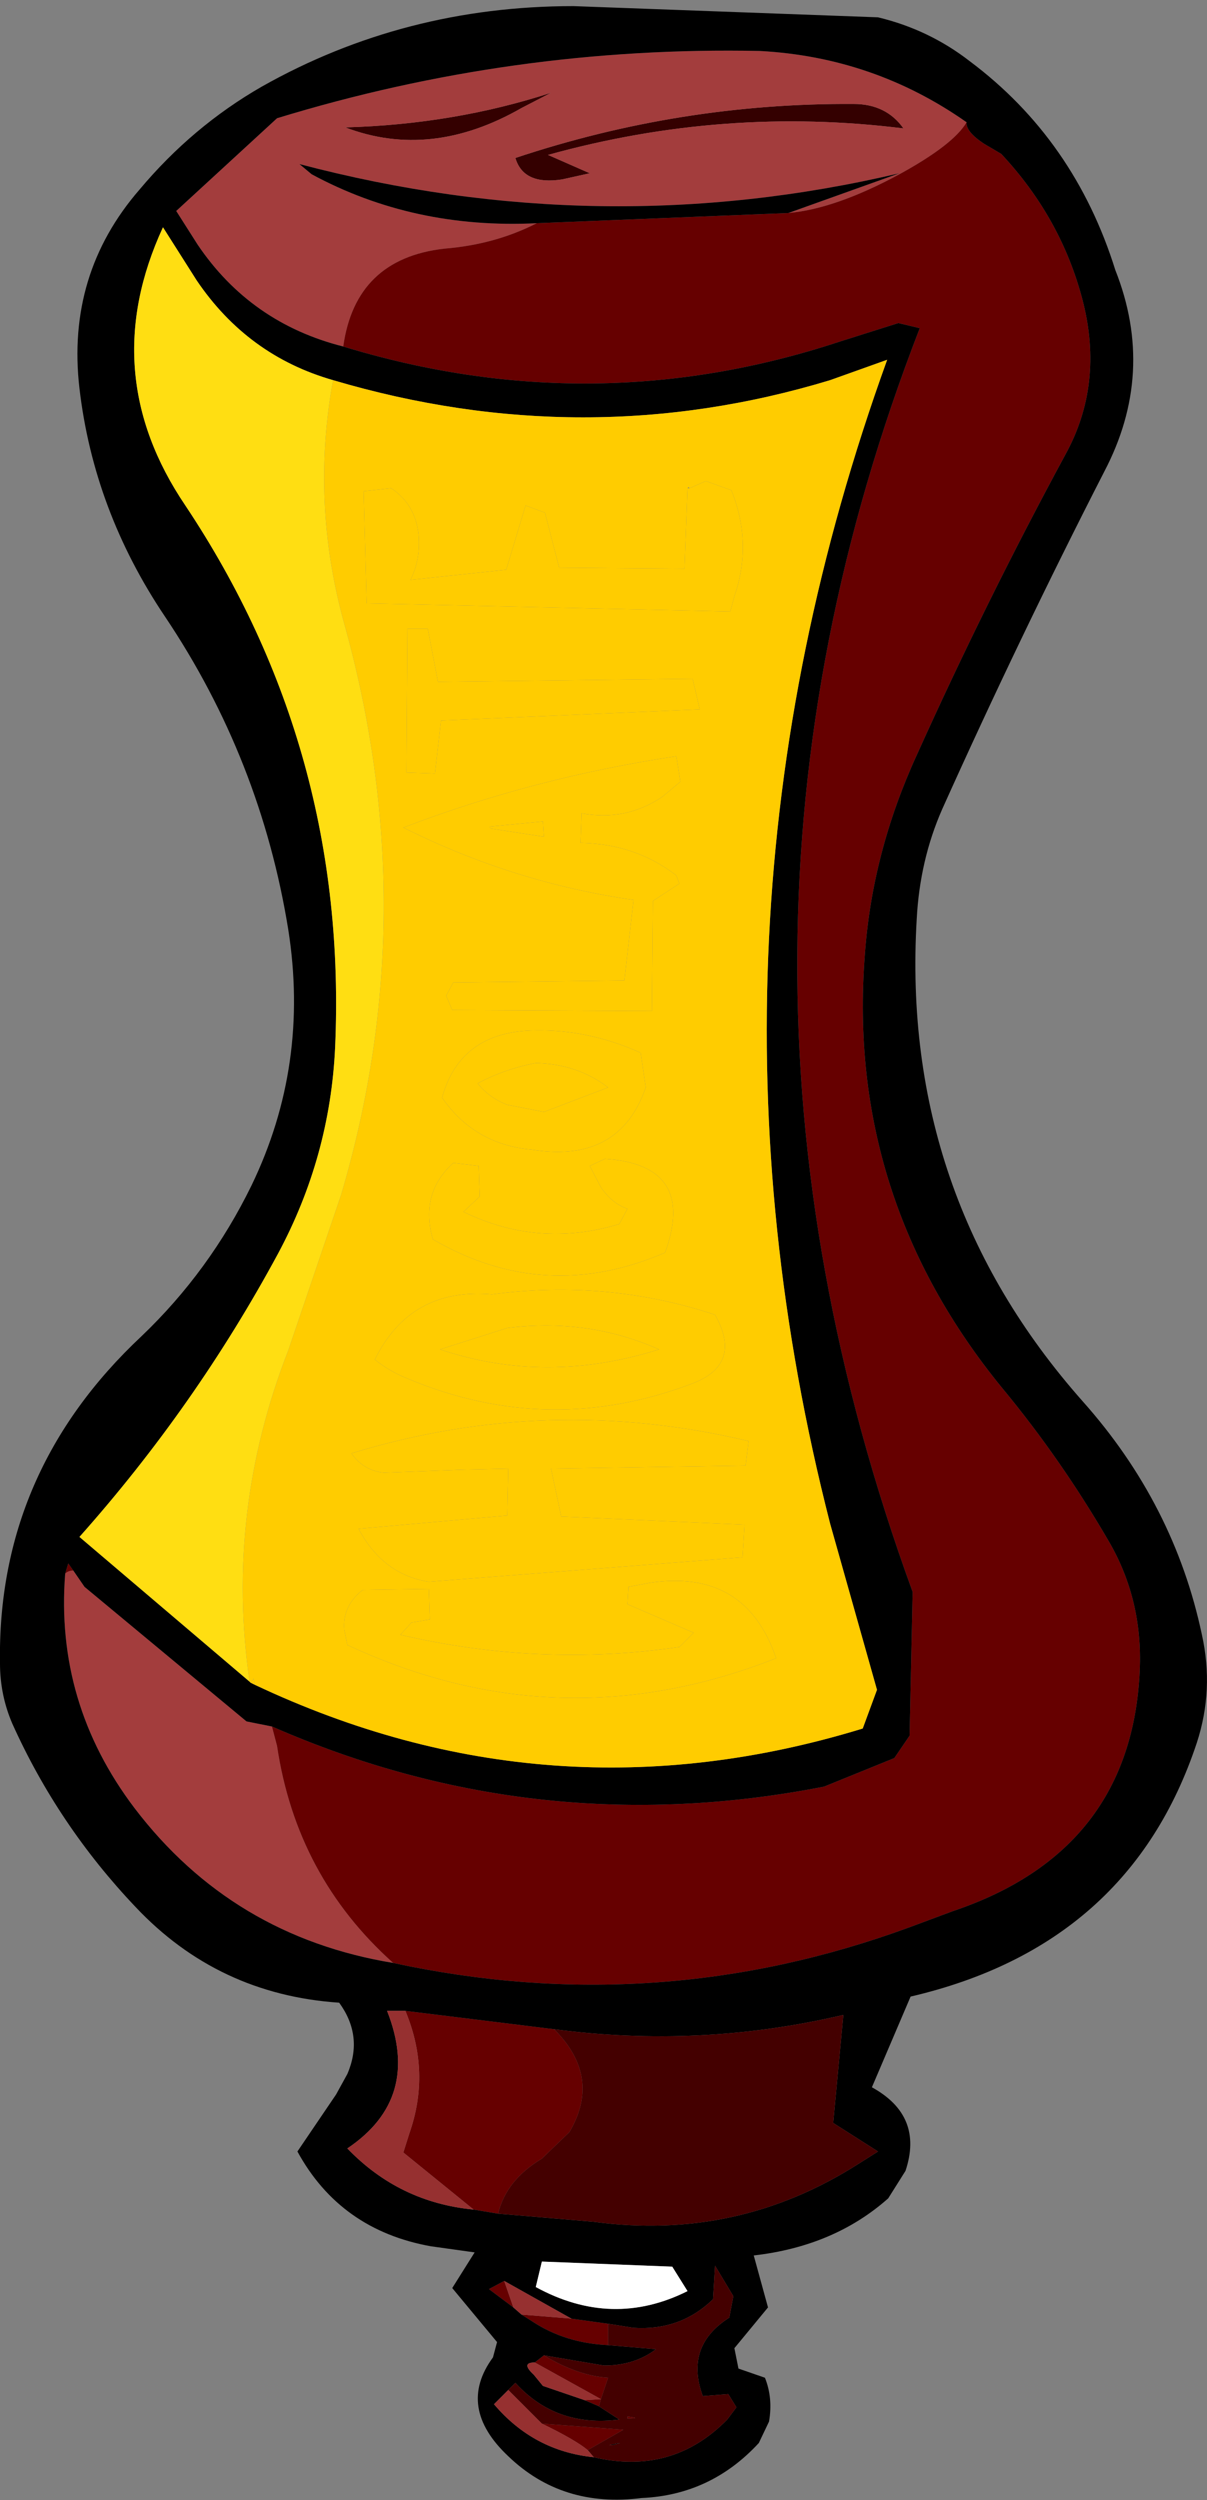 <?xml version="1.0" encoding="UTF-8" standalone="no"?>
<svg xmlns:xlink="http://www.w3.org/1999/xlink" height="122.65px" width="59.25px" xmlns="http://www.w3.org/2000/svg">
  <rect width="100%" height="100%" fill="#808080" stroke="none"/>
  <g transform="matrix(1.0, 0.0, 0.0, 1.0, 0.0, 0.0)">
    <path d="M41.9 5.1 Q43.5 5.1 44.35 6.3 35.55 5.2 26.9 7.6 L28.95 8.5 27.6 8.8 Q25.7 9.1 25.3 7.75 33.4 5.05 41.9 5.1 M27.05 4.55 L25.6 5.3 Q21.15 7.85 16.95 6.25 22.3 6.1 27.05 4.55" fill="#340000" fill-rule="evenodd" stroke="none"/>
    <path d="M41.9 5.1 Q33.4 5.05 25.3 7.75 25.7 9.1 27.6 8.8 L28.95 8.5 26.9 7.6 Q35.55 5.2 44.35 6.3 43.5 5.1 41.9 5.1 M47.45 6.0 Q46.8 7.1 44.15 8.55 41.0 10.25 38.7 10.45 L44.15 8.5 Q29.5 11.95 14.7 8.05 L15.3 8.55 Q20.3 11.25 26.35 10.95 24.3 12.0 21.8 12.2 17.45 12.7 16.85 17.0 12.3 15.85 9.7 12.0 L8.65 10.35 13.6 5.8 Q25.2 2.25 37.3 2.5 42.9 2.8 47.45 6.0 M13.35 84.7 L13.6 85.65 Q14.55 92.05 19.3 96.3 11.4 95.0 6.6 88.7 2.7 83.55 3.2 77.2 3.35 77.05 3.6 77.05 L4.15 77.85 12.1 84.45 13.35 84.7 M27.05 4.55 Q22.3 6.1 16.95 6.25 21.15 7.85 25.6 5.3 L27.05 4.55" fill="#a33d3d" fill-rule="evenodd" stroke="none"/>
    <path d="M47.45 6.0 Q47.4 6.45 48.3 7.05 L49.15 7.55 Q52.1 10.7 53.15 14.75 54.2 18.85 52.3 22.3 48.4 29.5 45.0 37.05 42.8 41.85 42.45 46.9 41.55 58.75 49.2 68.1 52.1 71.6 54.45 75.65 56.1 78.5 55.95 81.95 55.55 90.8 46.8 93.75 L44.65 94.55 Q32.25 99.1 19.3 96.3 14.55 92.05 13.6 85.65 L13.35 84.7 Q26.35 90.4 40.45 87.65 L43.9 86.25 44.65 85.15 44.8 78.1 Q33.3 46.6 45.15 16.1 L44.1 15.85 41.25 16.75 Q29.15 20.75 16.85 17.0 17.45 12.7 21.8 12.2 24.3 12.0 26.35 10.95 L38.7 10.45 Q41.0 10.25 44.15 8.55 46.8 7.1 47.45 6.0 M3.2 77.2 L3.35 76.7 3.6 77.05 Q3.35 77.05 3.2 77.2 M19.9 98.65 L27.2 99.55 Q29.55 101.9 27.95 104.6 L26.6 105.9 Q24.85 106.95 24.45 108.6 L23.25 108.4 19.8 105.6 20.1 104.65 Q21.15 101.65 19.9 98.65 M28.05 113.75 L29.85 114.0 29.85 115.05 Q27.75 114.95 26.15 113.9 L25.6 113.55 28.05 113.75 M29.4 118.05 L28.7 117.75 29.5 117.7 29.4 118.05 M26.25 115.9 L26.7 115.55 Q28.35 116.55 29.85 116.65 L29.5 117.7 26.25 115.9 M25.2 113.2 L24.0 112.3 24.75 111.9 25.2 113.2 M28.85 120.2 Q28.25 119.7 26.6 118.9 L30.6 119.2 28.85 120.2 M30.8 118.65 L30.8 118.55 Q31.55 118.65 30.8 118.65" fill="#660000" fill-rule="evenodd" stroke="none"/>
    <path d="M19.3 96.3 Q32.25 99.1 44.65 94.55 L46.8 93.75 Q55.55 90.8 55.95 81.95 56.1 78.5 54.45 75.65 52.1 71.6 49.2 68.1 41.55 58.75 42.45 46.9 42.8 41.85 45.0 37.05 48.4 29.5 52.3 22.3 54.2 18.85 53.15 14.75 52.1 10.7 49.15 7.55 L48.3 7.05 Q47.4 6.45 47.45 6.0 42.9 2.8 37.3 2.5 25.2 2.25 13.6 5.8 L8.65 10.35 9.7 12.0 Q12.3 15.85 16.85 17.0 29.15 20.75 41.25 16.75 L44.1 15.85 45.15 16.1 Q33.3 46.6 44.8 78.1 L44.65 85.15 43.9 86.25 40.45 87.65 Q26.35 90.4 13.35 84.7 L12.1 84.45 4.15 77.85 3.6 77.05 3.35 76.7 3.2 77.2 Q2.7 83.55 6.6 88.7 11.4 95.0 19.3 96.3 M38.7 10.45 L26.35 10.95 Q20.3 11.25 15.3 8.55 L14.7 8.05 Q29.5 11.95 44.15 8.5 L38.7 10.45 M47.6 3.0 Q52.75 6.85 54.75 13.25 56.75 18.3 54.2 23.15 50.05 31.25 46.25 39.7 45.15 42.2 45.0 45.1 44.2 58.65 53.15 68.75 57.65 73.8 59.0 80.2 59.6 82.9 58.75 85.5 55.45 95.45 44.7 97.95 L42.8 102.4 Q45.35 103.8 44.45 106.5 L43.6 107.85 Q40.95 110.2 37.0 110.65 L37.7 113.2 36.05 115.2 36.25 116.2 37.55 116.65 Q37.95 117.65 37.75 118.8 L37.25 119.85 Q34.9 122.4 31.5 122.55 27.6 123.05 24.95 120.5 22.4 118.1 24.2 115.65 L24.4 114.9 22.2 112.25 23.3 110.5 21.15 110.2 Q16.7 109.4 14.6 105.55 L16.5 102.75 17.05 101.75 Q17.85 99.9 16.65 98.25 10.7 97.85 6.65 93.55 2.85 89.55 0.6 84.55 0.0 83.15 0.0 81.6 -0.15 72.2 6.95 65.55 10.3 62.35 12.35 58.15 15.2 52.25 14.15 45.6 12.8 37.25 8.1 30.25 4.6 25.05 3.9 19.05 3.25 13.45 6.85 9.3 9.45 6.2 12.85 4.25 19.85 0.3 28.15 0.3 L43.1 0.85 Q45.6 1.45 47.6 3.0 M12.5 82.65 Q27.0 89.5 42.35 84.8 L43.05 82.9 40.75 74.75 Q33.35 45.85 43.55 17.65 L40.75 18.65 Q28.7 22.3 16.35 18.65 12.15 17.45 9.65 13.75 L8.0 11.15 Q4.7 18.3 9.1 24.8 17.1 36.8 16.45 51.4 16.2 56.75 13.65 61.5 9.6 69.0 3.9 75.4 L12.25 82.5 12.3 82.55 12.5 82.65 M19.9 98.65 L19.0 98.65 Q20.7 102.95 17.05 105.4 19.6 108.05 23.25 108.4 L24.45 108.6 29.15 109.0 Q36.2 109.95 42.15 106.15 L43.1 105.55 40.9 104.15 41.4 98.85 Q34.35 100.5 27.2 99.55 L19.9 98.65 M29.85 114.0 L28.05 113.75 24.75 111.9 24.0 112.3 25.2 113.2 25.6 113.55 26.15 113.9 Q27.75 114.95 29.85 115.05 L32.2 115.25 Q31.15 116.05 29.65 116.05 L26.7 115.55 26.25 115.9 Q25.55 115.9 26.2 116.5 L26.65 117.05 28.7 117.75 29.4 118.05 30.4 118.7 Q27.3 119.1 25.3 116.9 L24.95 117.25 24.25 117.95 Q26.2 120.25 29.15 120.55 33.0 121.45 35.7 118.7 L36.15 118.1 35.75 117.45 34.5 117.55 Q33.6 115.1 35.8 113.7 L36.0 112.65 35.1 111.15 35.0 112.8 Q33.4 114.35 31.1 114.2 L29.85 114.0 M29.9 119.95 Q30.85 119.75 30.1 119.95 L29.9 119.95 M26.3 112.2 Q30.05 114.25 33.75 112.4 L33.0 111.2 26.6 110.95 26.3 112.2" fill="#000000" fill-rule="evenodd" stroke="none"/>
    <path d="M16.35 18.65 Q28.7 22.3 40.75 18.65 L43.55 17.65 Q33.35 45.85 40.75 74.75 L43.05 82.9 42.35 84.8 Q27.0 89.5 12.5 82.65 L12.45 82.35 12.3 82.55 12.25 82.5 Q11.05 74.2 14.15 66.25 L16.75 58.6 Q20.85 44.75 16.9 30.6 15.25 24.65 16.35 18.65 M33.85 23.95 L33.8 23.9 33.75 23.95 33.6 27.9 27.45 27.85 26.75 25.15 25.8 24.8 24.85 27.95 20.15 28.45 Q20.65 27.45 20.55 26.25 20.4 24.75 19.2 23.95 L17.85 24.1 18.0 29.6 35.85 30.0 36.05 29.25 Q36.95 26.65 35.9 24.05 L34.65 23.6 33.85 23.95 M19.95 37.9 L21.35 37.95 21.65 35.35 34.35 34.8 34.0 33.3 21.5 33.45 21.0 30.85 20.0 30.85 19.95 37.9 M26.7 41.05 L24.1 40.65 24.1 40.6 24.05 40.6 24.05 40.55 26.65 40.3 26.7 41.05 M28.55 39.9 Q30.7 40.3 32.5 39.1 L33.4 38.35 33.2 37.1 Q26.2 38.15 19.8 40.6 25.2 43.3 31.1 44.15 L30.65 48.1 22.25 48.2 21.9 48.85 22.2 49.55 32.0 49.6 32.05 44.2 33.35 43.35 33.2 42.95 Q31.2 41.4 28.5 41.35 L28.55 39.9 M31.45 51.65 Q28.9 50.5 26.25 50.55 22.6 50.6 21.7 53.85 23.3 56.15 26.1 56.4 30.4 57.1 31.7 53.35 L31.45 51.65 M30.8 59.3 L30.4 60.05 Q26.45 61.25 22.75 59.45 L23.55 58.7 23.5 57.2 22.25 57.05 Q20.6 58.55 21.25 60.8 26.75 64.0 32.65 61.45 34.2 57.15 29.7 56.85 L28.95 57.2 29.5 58.25 Q30.05 59.05 30.8 59.3 M29.85 53.35 L26.7 54.55 24.9 54.2 Q24.0 53.85 23.45 53.15 24.75 52.45 26.3 52.15 28.35 52.2 29.85 53.35 M21.6 66.2 L24.9 65.15 Q28.85 64.65 32.35 66.2 26.8 67.95 21.6 66.2 M24.95 72.05 L24.9 74.35 17.6 75.0 Q18.8 77.25 21.05 77.6 L36.45 76.4 36.55 74.8 27.55 74.4 27.05 72.05 36.6 71.9 36.75 70.7 Q26.9 68.35 17.25 71.3 17.85 72.15 18.85 72.25 L22.75 72.1 24.95 72.05 M35.1 64.5 Q29.8 62.75 24.15 63.5 20.15 63.15 18.4 66.7 19.15 67.3 20.05 67.65 27.0 70.55 34.05 67.85 36.45 66.9 35.1 64.5 M16.9 79.95 L17.05 80.7 Q27.45 85.55 38.1 81.35 36.6 76.95 31.9 77.65 L30.85 77.85 30.8 78.7 34.05 80.1 33.35 80.8 Q26.5 81.8 19.65 80.2 L20.2 79.6 21.1 79.45 21.05 77.95 17.8 78.0 Q16.8 78.8 16.9 79.95" fill="#ffcc00" fill-rule="evenodd" stroke="none"/>
    <path d="M27.2 99.55 Q34.35 100.5 41.4 98.85 L40.9 104.15 43.1 105.55 42.15 106.15 Q36.2 109.95 29.15 109.0 L24.45 108.6 Q24.85 106.95 26.6 105.9 L27.95 104.6 Q29.55 101.9 27.2 99.55 M29.85 114.0 L31.1 114.2 Q33.4 114.35 35.0 112.8 L35.1 111.15 36.0 112.65 35.8 113.7 Q33.6 115.1 34.5 117.55 L35.75 117.45 36.15 118.1 35.7 118.7 Q33.0 121.45 29.15 120.55 L28.85 120.2 30.6 119.2 26.6 118.9 24.95 117.25 25.3 116.9 Q27.3 119.1 30.4 118.7 L29.4 118.05 29.5 117.7 29.85 116.65 Q28.35 116.55 26.7 115.55 L29.65 116.05 Q31.15 116.05 32.2 115.25 L29.85 115.05 29.85 114.0 M29.9 119.95 L30.1 119.95 Q30.85 119.75 29.9 119.95 M30.8 118.65 Q31.55 118.65 30.8 118.55 L30.8 118.65" fill="#440000" fill-rule="evenodd" stroke="none"/>
    <path d="M16.35 18.65 Q15.25 24.65 16.9 30.6 20.85 44.75 16.75 58.6 L14.15 66.25 Q11.05 74.2 12.25 82.5 L3.9 75.4 Q9.6 69.0 13.65 61.5 16.2 56.75 16.45 51.4 17.1 36.8 9.1 24.8 4.7 18.3 8.0 11.15 L9.65 13.75 Q12.15 17.45 16.35 18.65" fill="#ffde12" fill-rule="evenodd" stroke="none"/>
    <path d="M12.3 82.55 L12.45 82.35 12.5 82.65 12.3 82.55 M33.75 23.95 L33.85 23.95 34.65 23.6 35.9 24.05 Q36.95 26.65 36.05 29.25 L35.85 30.0 18.0 29.6 17.85 24.1 19.2 23.95 Q20.4 24.75 20.55 26.25 20.65 27.45 20.15 28.45 L24.85 27.95 25.8 24.8 26.75 25.15 27.45 27.85 33.6 27.9 33.75 23.95 M31.45 51.65 L31.7 53.35 Q30.4 57.1 26.1 56.4 23.3 56.15 21.7 53.85 22.6 50.6 26.25 50.55 28.9 50.5 31.45 51.65 M28.55 39.9 L28.5 41.35 Q31.2 41.4 33.2 42.95 L33.35 43.35 32.05 44.2 32.0 49.6 22.2 49.55 21.9 48.85 22.25 48.2 30.65 48.1 31.1 44.15 Q25.2 43.3 19.8 40.6 26.2 38.15 33.2 37.1 L33.4 38.35 32.5 39.1 Q30.7 40.3 28.55 39.9 M26.7 41.05 L26.65 40.3 24.05 40.55 24.05 40.6 24.1 40.6 24.1 40.65 26.7 41.05 M19.95 37.9 L20.0 30.85 21.0 30.85 21.5 33.45 34.0 33.3 34.35 34.8 21.65 35.35 21.35 37.95 19.95 37.9 M30.8 59.3 Q30.05 59.05 29.5 58.25 L28.95 57.2 29.7 56.85 Q34.2 57.15 32.65 61.45 26.75 64.0 21.25 60.8 20.6 58.55 22.25 57.05 L23.5 57.2 23.55 58.7 22.75 59.45 Q26.45 61.25 30.4 60.05 L30.8 59.3 M29.85 53.35 Q28.35 52.2 26.3 52.15 24.75 52.45 23.45 53.15 24.0 53.85 24.9 54.2 L26.7 54.55 29.85 53.35 M21.6 66.2 Q26.8 67.95 32.35 66.2 28.85 64.65 24.9 65.15 L21.6 66.2 M16.9 79.95 Q16.8 78.8 17.8 78.0 L21.05 77.95 21.1 79.45 20.2 79.6 19.65 80.2 Q26.5 81.8 33.35 80.8 L34.05 80.1 30.8 78.7 30.85 77.85 31.9 77.65 Q36.6 76.95 38.1 81.35 27.45 85.55 17.05 80.7 L16.9 79.95 M35.1 64.5 Q36.45 66.9 34.05 67.85 27.0 70.55 20.05 67.65 19.15 67.3 18.4 66.7 20.15 63.15 24.15 63.5 29.8 62.75 35.1 64.5 M24.95 72.05 L22.75 72.1 18.85 72.25 Q17.85 72.15 17.25 71.3 26.9 68.35 36.75 70.7 L36.6 71.9 27.05 72.05 27.55 74.4 36.55 74.8 36.45 76.4 21.05 77.6 Q18.8 77.25 17.6 75.0 L24.9 74.35 24.95 72.05" fill="#ffcc00" fill-rule="evenodd" stroke="none"/>
    <path d="M23.25 108.4 Q19.6 108.05 17.05 105.4 20.7 102.95 19.0 98.65 L19.9 98.65 Q21.15 101.65 20.1 104.65 L19.8 105.6 23.25 108.4 M29.15 120.55 Q26.2 120.25 24.25 117.95 L24.95 117.25 26.6 118.9 Q28.25 119.7 28.85 120.2 L29.15 120.55 M28.7 117.75 L26.65 117.05 26.2 116.5 Q25.55 115.9 26.25 115.9 L29.5 117.7 28.7 117.75 M25.6 113.55 L25.2 113.2 24.75 111.9 28.05 113.75 25.6 113.55" fill="#963030" fill-rule="evenodd" stroke="none"/>
    <path d="M26.3 112.2 L26.6 110.95 33.0 111.2 33.75 112.4 Q30.05 114.25 26.3 112.2" fill="#ffffff" fill-rule="evenodd" stroke="none"/>
  </g>
</svg>
